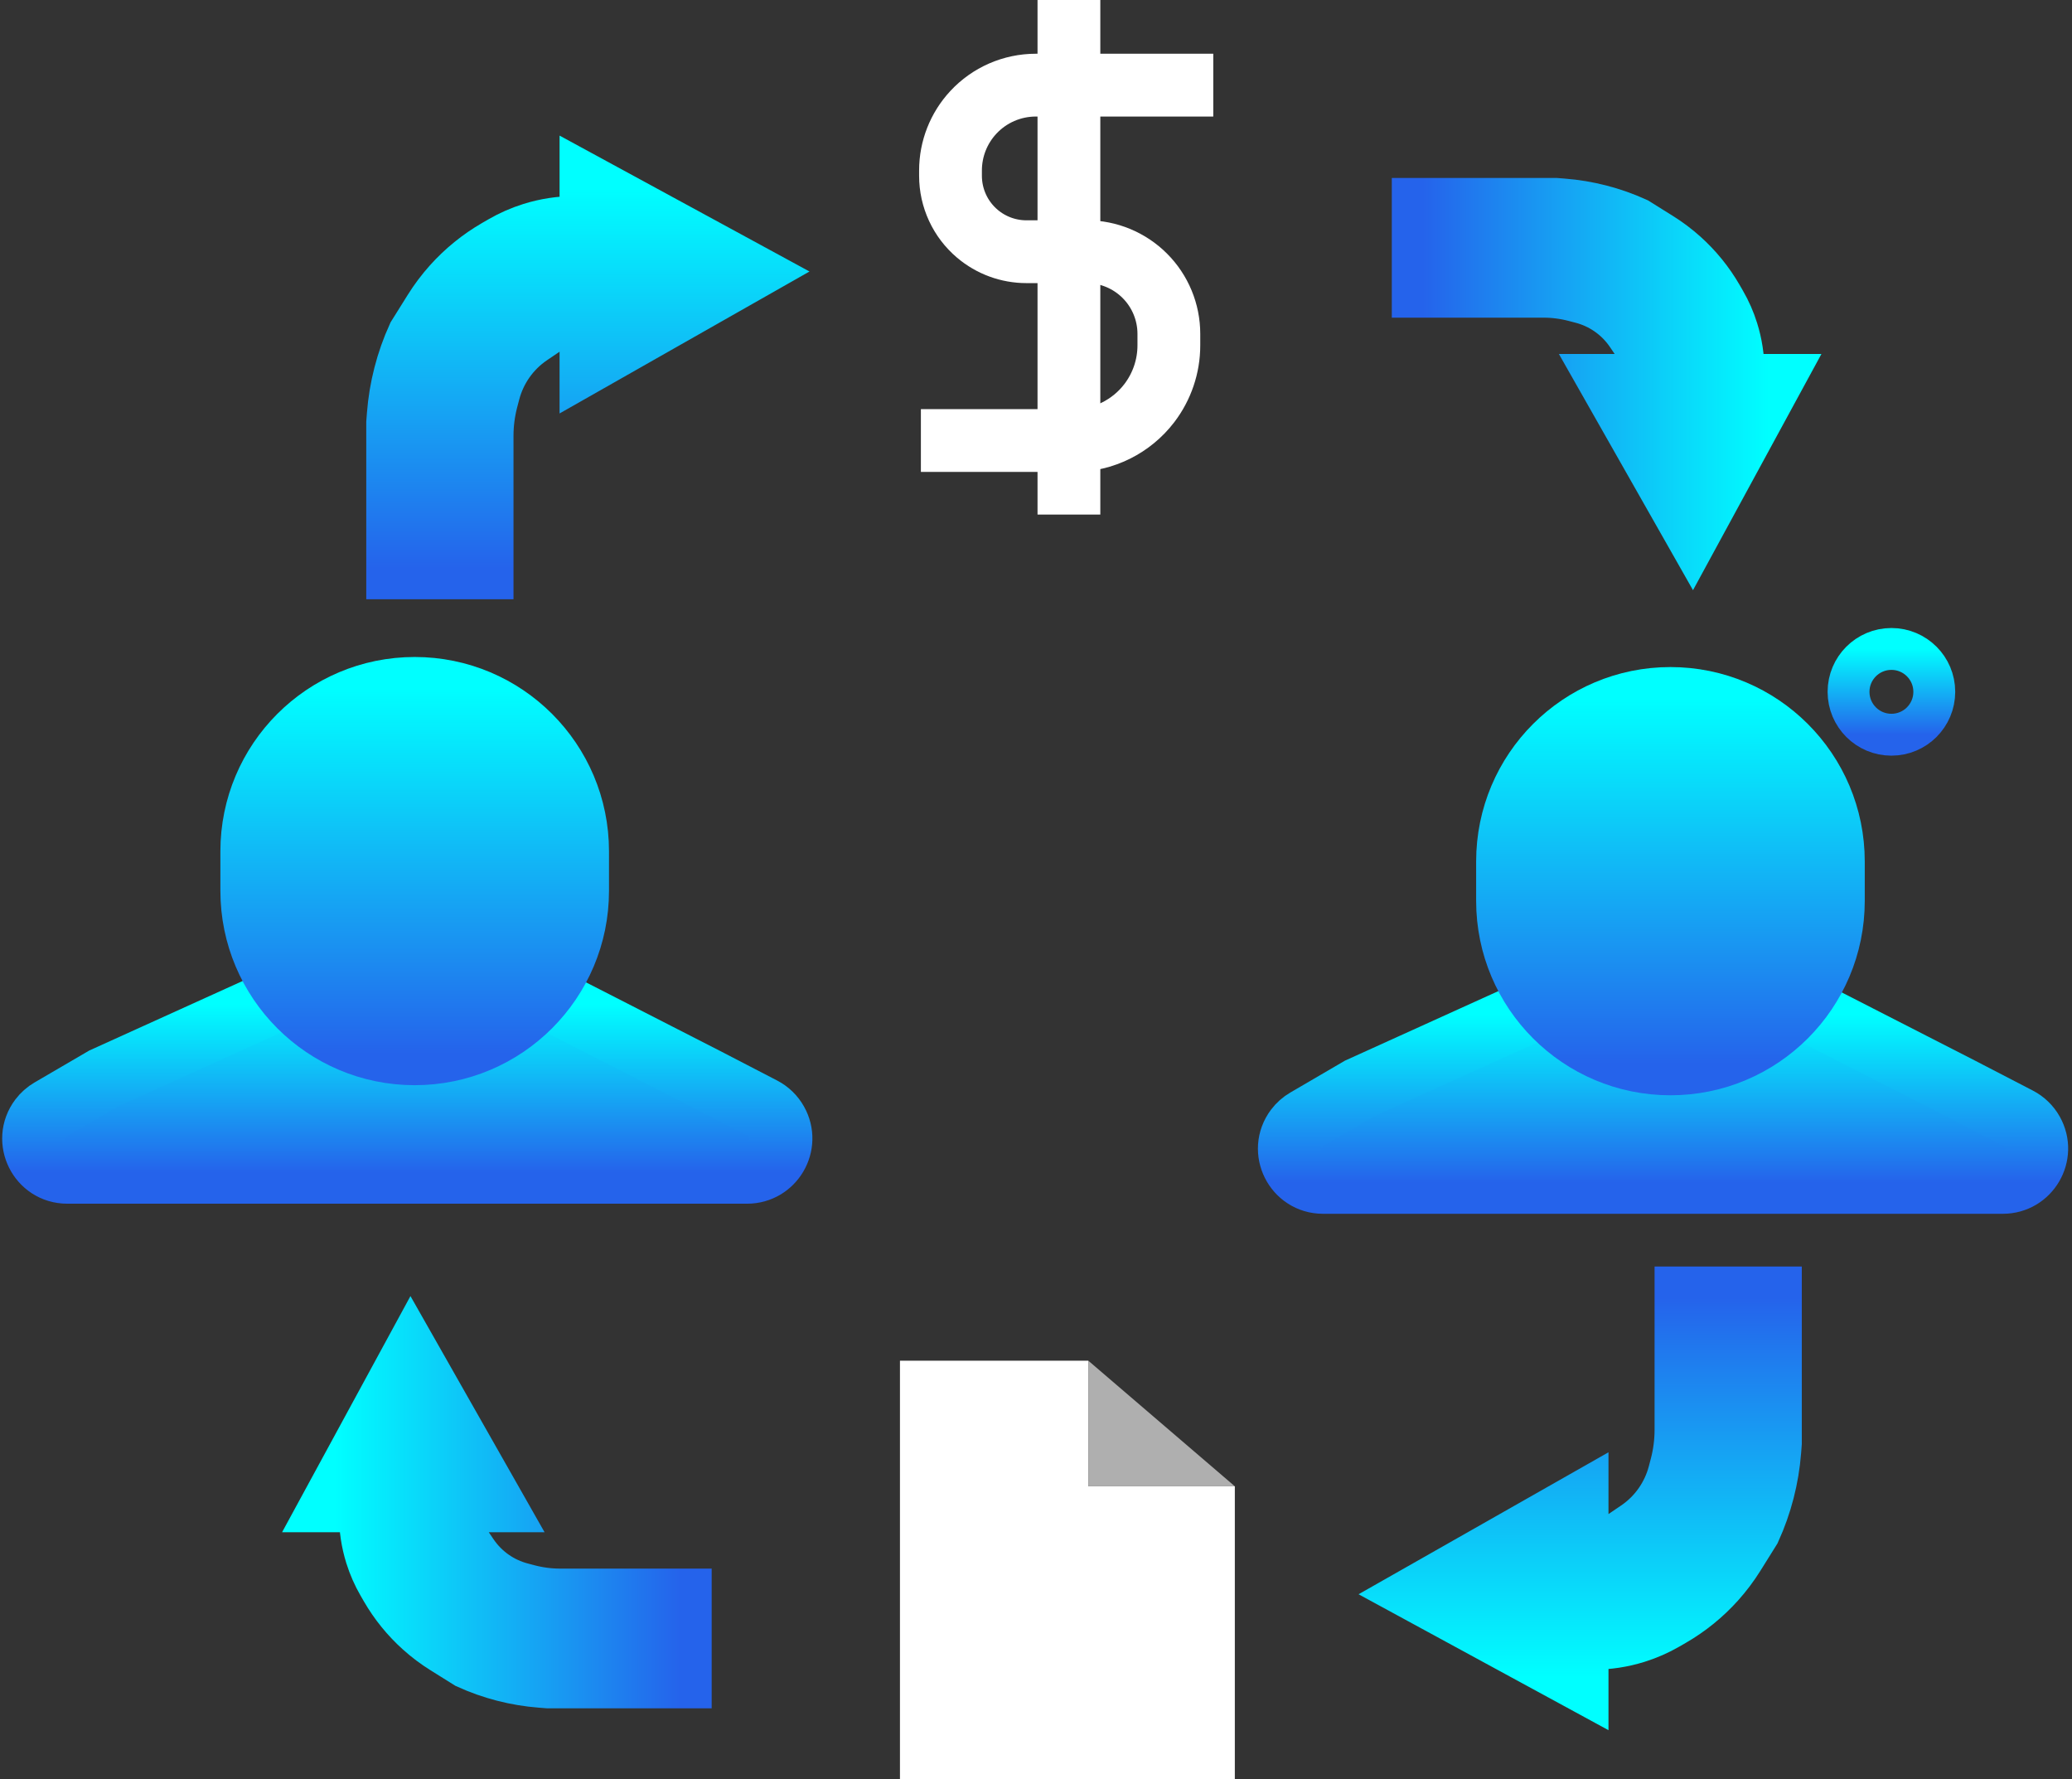 <svg width="99" height="85" viewBox="0 0 99 85" fill="none" xmlns="http://www.w3.org/2000/svg">
<rect x="0" y="0" width="99" height="85" fill="#333333" stroke="none"/>
<path d="M73.739 13.674L68 13.674V10L74.31 10L74.642 10.026C75.814 10.117 76.961 10.412 78.032 10.898L79.146 11.594C79.535 11.837 79.902 12.114 80.244 12.42C80.868 12.98 81.401 13.636 81.821 14.363L81.977 14.634C82.205 15.027 82.388 15.444 82.523 15.878C82.71 16.474 82.805 17.095 82.805 17.719V18.41H84.504L80.863 25.105L77.061 18.41H79.083V18.067C79.083 17.7 79.02 17.335 78.895 16.989C78.805 16.74 78.684 16.503 78.536 16.283L78.162 15.732C77.862 15.289 77.483 14.906 77.043 14.601C76.627 14.312 76.163 14.098 75.673 13.969L75.34 13.882C74.818 13.744 74.279 13.674 73.739 13.674Z" fill="url(#paint0_linear_4_127)" stroke="url(#paint1_linear_4_127)" stroke-width="3"/>
<path d="M51.073 -0V2.299V22.811V24.58" stroke="white" stroke-width="3"/>
<path d="M57.97 4.067H49.491C48.358 4.067 47.275 4.539 46.504 5.37V5.37C45.804 6.124 45.415 7.115 45.415 8.143V8.397C45.415 9.464 45.884 10.477 46.699 11.166V11.166C47.354 11.72 48.184 12.024 49.042 12.024H51.923C52.964 12.024 53.962 12.438 54.698 13.174V13.174C55.434 13.91 55.848 14.908 55.848 15.949V16.498C55.848 17.496 55.519 18.466 54.913 19.259V19.259C54.053 20.383 52.719 21.043 51.303 21.043H44" stroke="white" stroke-width="3"/>
<path d="M4.953 51.518L13.428 47.677H26.173L33.683 51.518L36.441 52.947C36.721 53.092 36.952 53.316 37.106 53.59C37.713 54.668 36.934 56 35.697 56H3.213C1.889 56 1.134 54.489 1.928 53.429C2.057 53.258 2.218 53.114 2.404 53.006L4.953 51.518Z" fill="url(#paint2_linear_4_127)" stroke="url(#paint3_linear_4_127)" stroke-width="3"/>
<path d="M12.03 42.554V40.667C12.03 36.369 15.515 32.884 19.814 32.884C24.113 32.884 27.598 36.369 27.598 40.667V42.555C27.598 46.853 24.113 50.339 19.814 50.339C15.515 50.339 12.03 46.853 12.03 42.554Z" fill="url(#paint4_linear_4_127)" stroke="url(#paint5_linear_4_127)" stroke-width="3"/>
<path d="M64.953 52L73.428 48.159H86.173L93.683 52L96.441 53.429C96.721 53.574 96.952 53.798 97.106 54.072C97.713 55.15 96.934 56.482 95.697 56.482H63.213C61.889 56.482 61.133 54.971 61.928 53.911C62.056 53.74 62.218 53.596 62.404 53.488L64.953 52Z" fill="url(#paint6_linear_4_127)" stroke="url(#paint7_linear_4_127)" stroke-width="3"/>
<path d="M72.03 43.036V41.15C72.03 36.85 75.515 33.365 79.814 33.365C84.113 33.365 87.598 36.851 87.598 41.15V43.036C87.598 47.336 84.113 50.821 79.814 50.821C75.515 50.821 72.03 47.336 72.03 43.036Z" fill="url(#paint8_linear_4_127)" stroke="url(#paint9_linear_4_127)" stroke-width="3"/>
<path d="M23.035 20.823V27.126H19V20.195L19.028 19.831C19.128 18.544 19.452 17.284 19.986 16.108L20.751 14.885C21.018 14.457 21.321 14.054 21.658 13.678C22.273 12.992 22.993 12.408 23.791 11.947L24.089 11.775C24.521 11.525 24.979 11.324 25.456 11.175C26.11 10.97 26.792 10.866 27.478 10.866H28.236V9L35.59 12.998L28.236 17.174V14.953H27.86C27.456 14.953 27.056 15.023 26.676 15.16C26.402 15.259 26.142 15.391 25.901 15.555L25.296 15.965C24.809 16.295 24.388 16.711 24.053 17.194C23.736 17.651 23.501 18.161 23.359 18.699L23.263 19.064C23.112 19.638 23.035 20.23 23.035 20.823Z" fill="url(#paint10_linear_4_127)" stroke="url(#paint11_linear_4_127)" stroke-width="3"/>
<path d="M26.765 76.431H32.504V80.105H26.193L25.862 80.079C24.69 79.988 23.542 79.693 22.472 79.207L21.358 78.511C20.969 78.268 20.601 77.992 20.26 77.685C19.635 77.125 19.103 76.469 18.683 75.743L18.526 75.471C18.299 75.078 18.116 74.661 17.98 74.227C17.794 73.631 17.699 73.011 17.699 72.386V71.695H16L19.64 65L23.443 71.695H21.42V72.038C21.42 72.406 21.484 72.77 21.608 73.116C21.698 73.365 21.819 73.603 21.968 73.822L22.341 74.373C22.642 74.816 23.021 75.199 23.46 75.504C23.877 75.793 24.341 76.007 24.831 76.136L25.163 76.224C25.686 76.361 26.224 76.431 26.765 76.431Z" fill="url(#paint12_linear_4_127)" stroke="url(#paint13_linear_4_127)" stroke-width="3"/>
<path d="M80.555 68.303V62H84.59V68.931L84.562 69.295C84.462 70.582 84.137 71.842 83.603 73.018L82.839 74.241C82.572 74.669 82.268 75.072 81.932 75.448C81.316 76.134 80.596 76.718 79.798 77.179L79.501 77.351C79.069 77.601 78.61 77.802 78.134 77.951C77.48 78.156 76.798 78.26 76.112 78.26H75.353V80.126L68 76.128L75.353 71.952V74.173H75.73C76.133 74.173 76.534 74.103 76.913 73.966C77.188 73.867 77.448 73.735 77.689 73.571L78.294 73.161C78.781 72.832 79.202 72.415 79.537 71.932C79.854 71.475 80.089 70.965 80.231 70.427L80.327 70.062C80.478 69.488 80.555 68.897 80.555 68.303Z" fill="url(#paint14_linear_4_127)" stroke="url(#paint15_linear_4_127)" stroke-width="3"/>
<path d="M88.323 33.048C88.323 31.917 89.24 31 90.372 31C91.503 31 92.42 31.917 92.42 33.048C92.42 34.18 91.503 35.097 90.372 35.097C89.24 35.097 88.323 34.18 88.323 33.048Z" stroke="url(#paint16_linear_4_127)" stroke-width="2"/>
<path d="M43 85V65H52V71H59V85H43Z" fill="white"/>
<path d="M52 71L59 71L52 65L52 71Z" fill="#AFAFAF"/>
<defs>
<linearGradient id="paint0_linear_4_127" x1="84.504" y1="17.553" x2="68" y2="17.553" gradientUnits="userSpaceOnUse">
<stop stop-color="#00FFFF"/>
<stop offset="1" stop-color="#2563EB"/>
</linearGradient>
<linearGradient id="paint1_linear_4_127" x1="84.504" y1="17.553" x2="68" y2="17.553" gradientUnits="userSpaceOnUse">
<stop stop-color="#00FFFF"/>
<stop offset="1" stop-color="#2563EB"/>
</linearGradient>
<linearGradient id="paint2_linear_4_127" x1="19.231" y1="47.677" x2="19.231" y2="56" gradientUnits="userSpaceOnUse">
<stop stop-color="#00FFFF"/>
<stop offset="1" stop-color="#2563EB"/>
</linearGradient>
<linearGradient id="paint3_linear_4_127" x1="6.251" y1="47.98" x2="6.251" y2="56" gradientUnits="userSpaceOnUse">
<stop stop-color="#00FFFF"/>
<stop offset="1" stop-color="#2563EB"/>
</linearGradient>
<linearGradient id="paint4_linear_4_127" x1="19.814" y1="32.884" x2="19.814" y2="50.339" gradientUnits="userSpaceOnUse">
<stop stop-color="#00FFFF"/>
<stop offset="1" stop-color="#2563EB"/>
</linearGradient>
<linearGradient id="paint5_linear_4_127" x1="19.814" y1="32.884" x2="19.814" y2="50.339" gradientUnits="userSpaceOnUse">
<stop stop-color="#00FFFF"/>
<stop offset="1" stop-color="#2563EB"/>
</linearGradient>
<linearGradient id="paint6_linear_4_127" x1="79.231" y1="48.159" x2="79.231" y2="56.482" gradientUnits="userSpaceOnUse">
<stop stop-color="#00FFFF"/>
<stop offset="1" stop-color="#2563EB"/>
</linearGradient>
<linearGradient id="paint7_linear_4_127" x1="66.251" y1="48.462" x2="66.251" y2="56.482" gradientUnits="userSpaceOnUse">
<stop stop-color="#00FFFF"/>
<stop offset="1" stop-color="#2563EB"/>
</linearGradient>
<linearGradient id="paint8_linear_4_127" x1="79.814" y1="33.365" x2="79.814" y2="50.821" gradientUnits="userSpaceOnUse">
<stop stop-color="#00FFFF"/>
<stop offset="1" stop-color="#2563EB"/>
</linearGradient>
<linearGradient id="paint9_linear_4_127" x1="79.814" y1="33.365" x2="79.814" y2="50.821" gradientUnits="userSpaceOnUse">
<stop stop-color="#00FFFF"/>
<stop offset="1" stop-color="#2563EB"/>
</linearGradient>
<linearGradient id="paint10_linear_4_127" x1="27.295" y1="9" x2="27.295" y2="27.126" gradientUnits="userSpaceOnUse">
<stop stop-color="#00FFFF"/>
<stop offset="1" stop-color="#2563EB"/>
</linearGradient>
<linearGradient id="paint11_linear_4_127" x1="27.295" y1="9" x2="27.295" y2="27.126" gradientUnits="userSpaceOnUse">
<stop stop-color="#00FFFF"/>
<stop offset="1" stop-color="#2563EB"/>
</linearGradient>
<linearGradient id="paint12_linear_4_127" x1="16" y1="72.553" x2="32.504" y2="72.553" gradientUnits="userSpaceOnUse">
<stop stop-color="#00FFFF"/>
<stop offset="1" stop-color="#2563EB"/>
</linearGradient>
<linearGradient id="paint13_linear_4_127" x1="16" y1="72.553" x2="32.504" y2="72.553" gradientUnits="userSpaceOnUse">
<stop stop-color="#00FFFF"/>
<stop offset="1" stop-color="#2563EB"/>
</linearGradient>
<linearGradient id="paint14_linear_4_127" x1="76.295" y1="80.126" x2="76.295" y2="62" gradientUnits="userSpaceOnUse">
<stop stop-color="#00FFFF"/>
<stop offset="1" stop-color="#2563EB"/>
</linearGradient>
<linearGradient id="paint15_linear_4_127" x1="76.295" y1="80.126" x2="76.295" y2="62" gradientUnits="userSpaceOnUse">
<stop stop-color="#00FFFF"/>
<stop offset="1" stop-color="#2563EB"/>
</linearGradient>
<linearGradient id="paint16_linear_4_127" x1="90.372" y1="31" x2="90.372" y2="35.097" gradientUnits="userSpaceOnUse">
<stop stop-color="#00FFFF"/>
<stop offset="1" stop-color="#2563EB"/>
</linearGradient>
</defs>
</svg>
